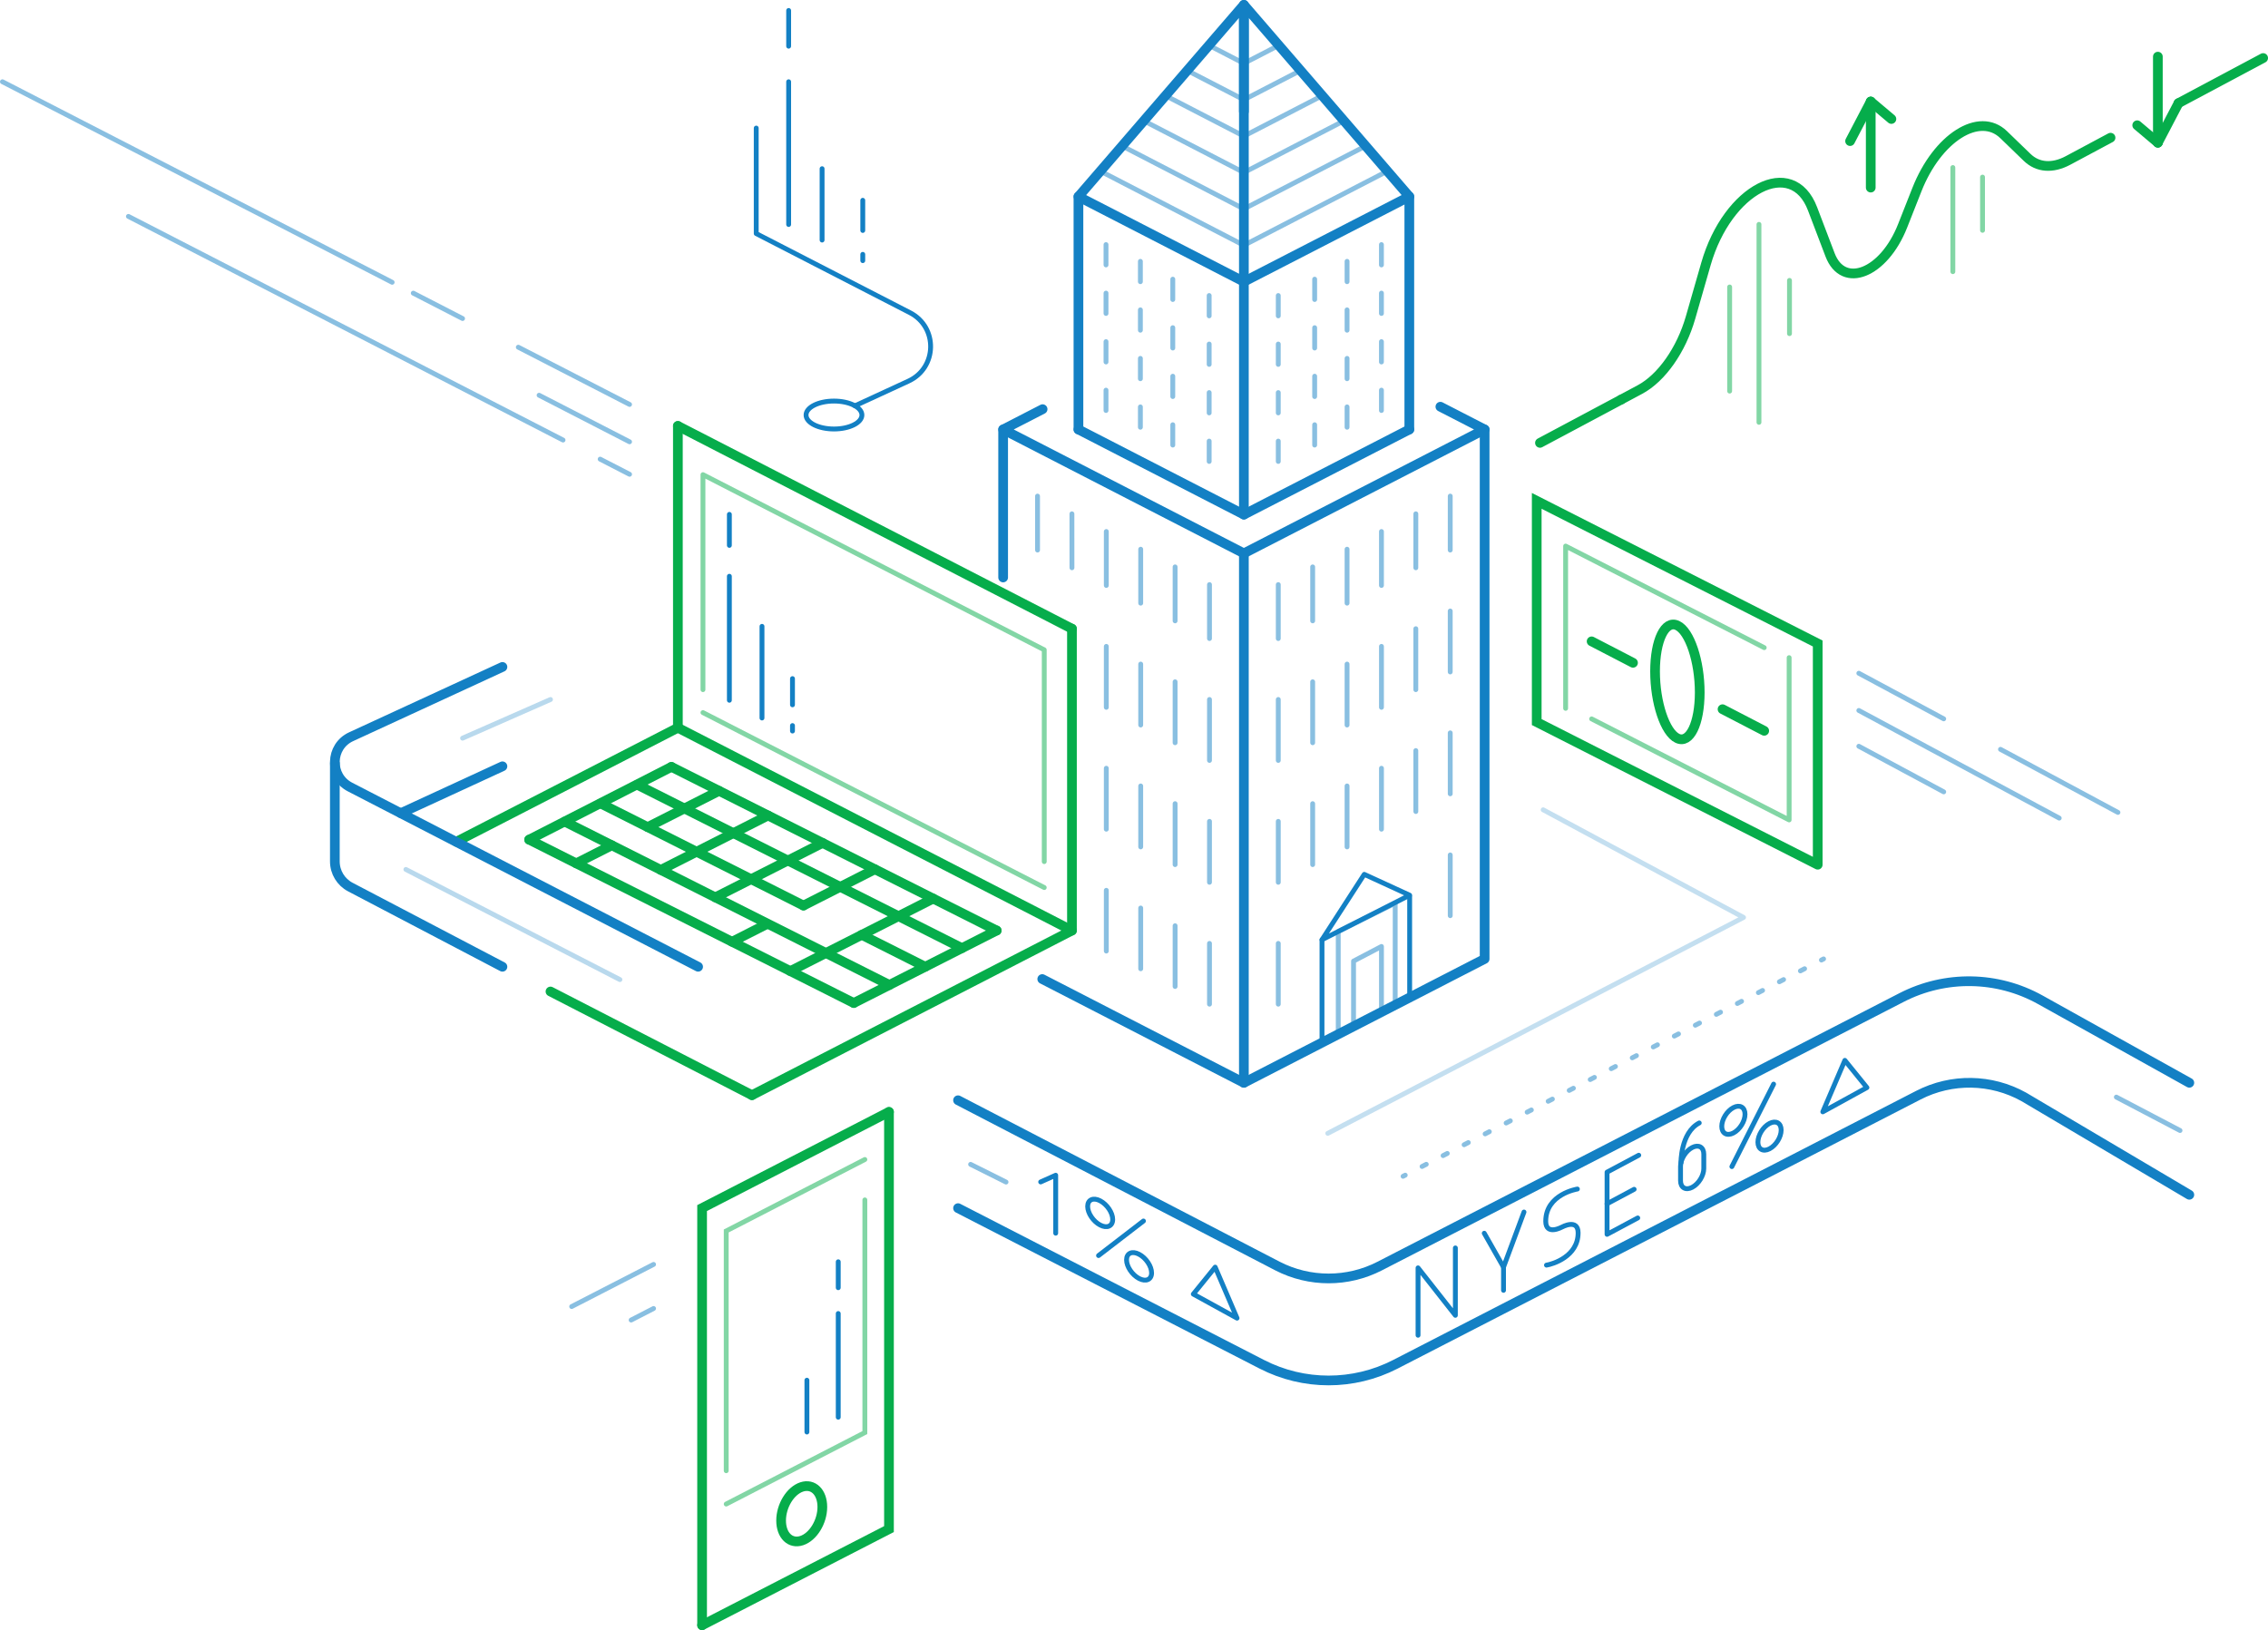 <?xml version="1.0" encoding="utf-8"?>
<!-- Generator: Adobe Illustrator 16.0.0, SVG Export Plug-In . SVG Version: 6.00 Build 0)  -->
<!DOCTYPE svg PUBLIC "-//W3C//DTD SVG 1.1//EN" "http://www.w3.org/Graphics/SVG/1.1/DTD/svg11.dtd">
<svg version="1.1" id="Слой_1" xmlns="http://www.w3.org/2000/svg" xmlns:xlink="http://www.w3.org/1999/xlink" x="0px" y="0px"
	 width="467.371px" height="335.965px" viewBox="0 0 467.371 335.965" enable-background="new 0 0 467.371 335.965"
	 xml:space="preserve">
<g>
	<defs>
		<rect id="SVGID_1_" width="467.371" height="335.965"/>
	</defs>
	<clipPath id="SVGID_2_">
		<use xlink:href="#SVGID_1_"  overflow="visible"/>
	</clipPath>
	
		<polyline clip-path="url(#SVGID_2_)" fill="none" stroke="#1380C4" stroke-width="2" stroke-linecap="round" stroke-linejoin="round" stroke-miterlimit="10" points="
		296.822,83.823 305.94,88.515 256.33,114.047 206.719,88.515 214.851,84.33 	"/>
	
		<line clip-path="url(#SVGID_2_)" fill="none" stroke="#1380C4" stroke-width="2" stroke-linecap="round" stroke-linejoin="round" stroke-miterlimit="10" x1="206.719" y1="119.019" x2="206.719" y2="88.515"/>
	<g clip-path="url(#SVGID_2_)">
		<defs>
			<rect id="SVGID_3_" width="467.371" height="335.965"/>
		</defs>
		<clipPath id="SVGID_4_">
			<use xlink:href="#SVGID_3_"  overflow="visible"/>
		</clipPath>
		<g opacity="0.5" clip-path="url(#SVGID_4_)">
			<g>
				<defs>
					<rect id="SVGID_5_" x="268.806" y="166.399" width="90.99" height="77.575"/>
				</defs>
				<clipPath id="SVGID_6_">
					<use xlink:href="#SVGID_5_"  overflow="visible"/>
				</clipPath>
				<g opacity="0.5" clip-path="url(#SVGID_6_)">
					<g>
						<defs>
							<rect id="SVGID_7_" x="273.115" y="166.399" width="86.681" height="67.686"/>
						</defs>
						<clipPath id="SVGID_8_">
							<use xlink:href="#SVGID_7_"  overflow="visible"/>
						</clipPath>
						
							<polyline clip-path="url(#SVGID_8_)" fill="none" stroke="#1380C4" stroke-linecap="round" stroke-linejoin="round" stroke-miterlimit="10" points="
							318,166.899 359.296,189.082 273.615,233.585 						"/>
					</g>
				</g>
			</g>
		</g>
		<g opacity="0.5" clip-path="url(#SVGID_4_)">
			<g>
				<defs>
					<rect id="SVGID_9_" x="300.533" y="124.012" width="136.417" height="45.103"/>
				</defs>
				<clipPath id="SVGID_10_">
					<use xlink:href="#SVGID_9_"  overflow="visible"/>
				</clipPath>
				
					<line clip-path="url(#SVGID_10_)" fill="none" stroke="#1380C4" stroke-linecap="round" stroke-linejoin="round" stroke-miterlimit="10" x1="412.246" y1="154.439" x2="436.449" y2="167.441"/>
				
					<line clip-path="url(#SVGID_10_)" fill="none" stroke="#1380C4" stroke-linecap="round" stroke-linejoin="round" stroke-miterlimit="10" x1="383.052" y1="138.757" x2="400.544" y2="148.153"/>
				
					<line clip-path="url(#SVGID_10_)" fill="none" stroke="#1380C4" stroke-linecap="round" stroke-linejoin="round" stroke-miterlimit="10" x1="383.052" y1="146.431" x2="424.348" y2="168.614"/>
				
					<line clip-path="url(#SVGID_10_)" fill="none" stroke="#1380C4" stroke-linecap="round" stroke-linejoin="round" stroke-miterlimit="10" x1="383.052" y1="153.805" x2="400.544" y2="163.201"/>
			</g>
		</g>
	</g>
	
		<polyline clip-path="url(#SVGID_2_)" fill="none" stroke="#1380C4" stroke-width="2" stroke-linecap="round" stroke-linejoin="round" stroke-miterlimit="10" points="
		290.421,88.515 256.329,106.06 222.237,88.515 	"/>
	
		<polyline clip-path="url(#SVGID_2_)" fill="none" stroke="#1380C4" stroke-width="2" stroke-linecap="round" stroke-linejoin="round" stroke-miterlimit="10" points="
		290.421,40.514 256.329,58.059 222.237,40.514 	"/>
	<g clip-path="url(#SVGID_2_)">
		<defs>
			<rect id="SVGID_11_" width="467.371" height="335.965"/>
		</defs>
		<clipPath id="SVGID_12_">
			<use xlink:href="#SVGID_11_"  overflow="visible"/>
		</clipPath>
		<g opacity="0.5" clip-path="url(#SVGID_12_)">
			<g>
				<defs>
					<rect id="SVGID_13_" x="206.718" y="88.515" width="49.611" height="134.651"/>
				</defs>
				<clipPath id="SVGID_14_">
					<use xlink:href="#SVGID_13_"  overflow="visible"/>
				</clipPath>
				
					<line clip-path="url(#SVGID_14_)" fill="none" stroke="#1380C4" stroke-linecap="round" stroke-linejoin="round" stroke-miterlimit="10" x1="249.242" y1="131.605" x2="249.242" y2="120.487"/>
				
					<line clip-path="url(#SVGID_14_)" fill="none" stroke="#1380C4" stroke-linecap="round" stroke-linejoin="round" stroke-miterlimit="10" x1="249.241" y1="156.723" x2="249.241" y2="144.165"/>
				
					<line clip-path="url(#SVGID_14_)" fill="none" stroke="#1380C4" stroke-linecap="round" stroke-linejoin="round" stroke-miterlimit="10" x1="249.241" y1="181.841" x2="249.241" y2="169.283"/>
				
					<line clip-path="url(#SVGID_14_)" fill="none" stroke="#1380C4" stroke-linecap="round" stroke-linejoin="round" stroke-miterlimit="10" x1="249.242" y1="206.96" x2="249.242" y2="194.439"/>
				
					<line clip-path="url(#SVGID_14_)" fill="none" stroke="#1380C4" stroke-linecap="round" stroke-linejoin="round" stroke-miterlimit="10" x1="242.155" y1="127.96" x2="242.155" y2="116.84"/>
				
					<line clip-path="url(#SVGID_14_)" fill="none" stroke="#1380C4" stroke-linecap="round" stroke-linejoin="round" stroke-miterlimit="10" x1="242.155" y1="153.079" x2="242.155" y2="140.52"/>
				
					<line clip-path="url(#SVGID_14_)" fill="none" stroke="#1380C4" stroke-linecap="round" stroke-linejoin="round" stroke-miterlimit="10" x1="242.155" y1="178.197" x2="242.155" y2="165.638"/>
				
					<line clip-path="url(#SVGID_14_)" fill="none" stroke="#1380C4" stroke-linecap="round" stroke-linejoin="round" stroke-miterlimit="10" x1="242.155" y1="203.313" x2="242.155" y2="190.796"/>
				
					<line clip-path="url(#SVGID_14_)" fill="none" stroke="#1380C4" stroke-linecap="round" stroke-linejoin="round" stroke-miterlimit="10" x1="235.067" y1="124.311" x2="235.067" y2="113.193"/>
				
					<line clip-path="url(#SVGID_14_)" fill="none" stroke="#1380C4" stroke-linecap="round" stroke-linejoin="round" stroke-miterlimit="10" x1="235.067" y1="149.429" x2="235.067" y2="136.87"/>
				
					<line clip-path="url(#SVGID_14_)" fill="none" stroke="#1380C4" stroke-linecap="round" stroke-linejoin="round" stroke-miterlimit="10" x1="235.067" y1="174.547" x2="235.067" y2="161.988"/>
				
					<line clip-path="url(#SVGID_14_)" fill="none" stroke="#1380C4" stroke-linecap="round" stroke-linejoin="round" stroke-miterlimit="10" x1="235.067" y1="199.665" x2="235.067" y2="187.146"/>
				
					<line clip-path="url(#SVGID_14_)" fill="none" stroke="#1380C4" stroke-linecap="round" stroke-linejoin="round" stroke-miterlimit="10" x1="227.979" y1="120.662" x2="227.98" y2="109.545"/>
				
					<line clip-path="url(#SVGID_14_)" fill="none" stroke="#1380C4" stroke-linecap="round" stroke-linejoin="round" stroke-miterlimit="10" x1="227.978" y1="145.781" x2="227.979" y2="133.222"/>
				
					<line clip-path="url(#SVGID_14_)" fill="none" stroke="#1380C4" stroke-linecap="round" stroke-linejoin="round" stroke-miterlimit="10" x1="227.978" y1="170.898" x2="227.978" y2="158.339"/>
				
					<line clip-path="url(#SVGID_14_)" fill="none" stroke="#1380C4" stroke-linecap="round" stroke-linejoin="round" stroke-miterlimit="10" x1="227.98" y1="196.018" x2="227.979" y2="183.497"/>
				
					<line clip-path="url(#SVGID_14_)" fill="none" stroke="#1380C4" stroke-linecap="round" stroke-linejoin="round" stroke-miterlimit="10" x1="220.899" y1="117.019" x2="220.893" y2="105.898"/>
				
					<line clip-path="url(#SVGID_14_)" fill="none" stroke="#1380C4" stroke-linecap="round" stroke-linejoin="round" stroke-miterlimit="10" x1="213.809" y1="113.37" x2="213.806" y2="102.25"/>
			</g>
		</g>
		<g opacity="0.5" clip-path="url(#SVGID_12_)">
			<g>
				<defs>
					<rect id="SVGID_15_" x="256.329" y="88.015" width="50.111" height="135.151"/>
				</defs>
				<clipPath id="SVGID_16_">
					<use xlink:href="#SVGID_15_"  overflow="visible"/>
				</clipPath>
				
					<line clip-path="url(#SVGID_16_)" fill="none" stroke="#1380C4" stroke-linecap="round" stroke-linejoin="round" stroke-miterlimit="10" x1="263.417" y1="131.605" x2="263.417" y2="120.487"/>
				
					<line clip-path="url(#SVGID_16_)" fill="none" stroke="#1380C4" stroke-linecap="round" stroke-linejoin="round" stroke-miterlimit="10" x1="263.417" y1="156.723" x2="263.417" y2="144.165"/>
				
					<line clip-path="url(#SVGID_16_)" fill="none" stroke="#1380C4" stroke-linecap="round" stroke-linejoin="round" stroke-miterlimit="10" x1="263.418" y1="181.841" x2="263.418" y2="169.283"/>
				
					<line clip-path="url(#SVGID_16_)" fill="none" stroke="#1380C4" stroke-linecap="round" stroke-linejoin="round" stroke-miterlimit="10" x1="263.417" y1="206.96" x2="263.417" y2="194.439"/>
				
					<line clip-path="url(#SVGID_16_)" fill="none" stroke="#1380C4" stroke-linecap="round" stroke-linejoin="round" stroke-miterlimit="10" x1="270.504" y1="127.96" x2="270.504" y2="116.84"/>
				
					<line clip-path="url(#SVGID_16_)" fill="none" stroke="#1380C4" stroke-linecap="round" stroke-linejoin="round" stroke-miterlimit="10" x1="270.504" y1="153.079" x2="270.504" y2="140.52"/>
				
					<line clip-path="url(#SVGID_16_)" fill="none" stroke="#1380C4" stroke-linecap="round" stroke-linejoin="round" stroke-miterlimit="10" x1="270.504" y1="178.197" x2="270.504" y2="165.638"/>
				
					<line clip-path="url(#SVGID_16_)" fill="none" stroke="#1380C4" stroke-linecap="round" stroke-linejoin="round" stroke-miterlimit="10" x1="277.591" y1="124.311" x2="277.591" y2="113.193"/>
				
					<line clip-path="url(#SVGID_16_)" fill="none" stroke="#1380C4" stroke-linecap="round" stroke-linejoin="round" stroke-miterlimit="10" x1="277.591" y1="149.429" x2="277.591" y2="136.87"/>
				
					<line clip-path="url(#SVGID_16_)" fill="none" stroke="#1380C4" stroke-linecap="round" stroke-linejoin="round" stroke-miterlimit="10" x1="277.591" y1="174.547" x2="277.591" y2="161.988"/>
				
					<line clip-path="url(#SVGID_16_)" fill="none" stroke="#1380C4" stroke-linecap="round" stroke-linejoin="round" stroke-miterlimit="10" x1="284.68" y1="120.662" x2="284.679" y2="109.545"/>
				
					<line clip-path="url(#SVGID_16_)" fill="none" stroke="#1380C4" stroke-linecap="round" stroke-linejoin="round" stroke-miterlimit="10" x1="284.681" y1="145.781" x2="284.68" y2="133.222"/>
				
					<line clip-path="url(#SVGID_16_)" fill="none" stroke="#1380C4" stroke-linecap="round" stroke-linejoin="round" stroke-miterlimit="10" x1="284.681" y1="170.898" x2="284.681" y2="158.339"/>
				
					<polyline clip-path="url(#SVGID_16_)" fill="none" stroke="#1380C4" stroke-linecap="round" stroke-linejoin="round" stroke-miterlimit="10" points="
					287.509,207.229 287.511,186.148 275.775,191.979 275.775,213.058 				"/>
				
					<line clip-path="url(#SVGID_16_)" fill="none" stroke="#1380C4" stroke-linecap="round" stroke-linejoin="round" stroke-miterlimit="10" x1="291.76" y1="117.019" x2="291.766" y2="105.898"/>
				
					<line clip-path="url(#SVGID_16_)" fill="none" stroke="#1380C4" stroke-linecap="round" stroke-linejoin="round" stroke-miterlimit="10" x1="291.76" y1="142.138" x2="291.76" y2="129.579"/>
				
					<line clip-path="url(#SVGID_16_)" fill="none" stroke="#1380C4" stroke-linecap="round" stroke-linejoin="round" stroke-miterlimit="10" x1="291.766" y1="167.255" x2="291.76" y2="154.696"/>
				
					<polyline clip-path="url(#SVGID_16_)" fill="none" stroke="#1380C4" stroke-linecap="round" stroke-linejoin="round" stroke-miterlimit="10" points="
					284.681,208.797 284.681,195.067 278.926,198.084 278.926,211.305 				"/>
				
					<line clip-path="url(#SVGID_16_)" fill="none" stroke="#1380C4" stroke-linecap="round" stroke-linejoin="round" stroke-miterlimit="10" x1="298.85" y1="113.37" x2="298.853" y2="102.25"/>
				
					<line clip-path="url(#SVGID_16_)" fill="none" stroke="#1380C4" stroke-linecap="round" stroke-linejoin="round" stroke-miterlimit="10" x1="298.85" y1="138.489" x2="298.85" y2="125.93"/>
				
					<line clip-path="url(#SVGID_16_)" fill="none" stroke="#1380C4" stroke-linecap="round" stroke-linejoin="round" stroke-miterlimit="10" x1="298.853" y1="163.606" x2="298.85" y2="151.047"/>
				
					<line clip-path="url(#SVGID_16_)" fill="none" stroke="#1380C4" stroke-linecap="round" stroke-linejoin="round" stroke-miterlimit="10" x1="298.853" y1="188.723" x2="298.853" y2="176.205"/>
				
					<line clip-path="url(#SVGID_16_)" fill="none" stroke="#1380C4" stroke-linecap="round" stroke-linejoin="round" stroke-miterlimit="10" x1="305.94" y1="197.635" x2="305.94" y2="88.515"/>
			</g>
		</g>
		
			<polyline clip-path="url(#SVGID_12_)" fill="none" stroke="#1380C4" stroke-width="2" stroke-linecap="round" stroke-linejoin="round" stroke-miterlimit="10" points="
			256.329,22.969 256.329,1 222.237,40.514 222.237,88.516 		"/>
		
			<polyline clip-path="url(#SVGID_12_)" fill="none" stroke="#1380C4" stroke-width="2" stroke-linecap="round" stroke-linejoin="round" stroke-miterlimit="10" points="
			256.329,106.06 256.329,58.058 256.329,1 290.421,40.513 290.421,88.515 		"/>
		
			<path clip-path="url(#SVGID_12_)" fill="none" stroke="#06AD4B" stroke-width="2" stroke-linecap="round" stroke-miterlimit="10" d="
			M350.266,142.708c0,6.423-2.062,10.659-4.603,9.462c-2.542-1.198-4.603-7.376-4.603-13.799c0-6.424,2.061-10.66,4.603-9.462
			C348.204,130.107,350.266,136.285,350.266,142.708z"/>
		<g opacity="0.5" clip-path="url(#SVGID_12_)">
			<g>
				<defs>
					<rect id="SVGID_17_" x="327.489" y="135.043" width="41.701" height="34.443"/>
				</defs>
				<clipPath id="SVGID_18_">
					<use xlink:href="#SVGID_17_"  overflow="visible"/>
				</clipPath>
				
					<polyline clip-path="url(#SVGID_18_)" fill="none" stroke="#06AD4B" stroke-linecap="round" stroke-linejoin="round" stroke-miterlimit="10" points="
					327.989,148.165 368.69,168.986 368.69,135.543 				"/>
			</g>
		</g>
		<g opacity="0.5" clip-path="url(#SVGID_12_)">
			<g>
				<defs>
					<rect id="SVGID_19_" x="322.132" y="112.048" width="41.923" height="34.443"/>
				</defs>
				<clipPath id="SVGID_20_">
					<use xlink:href="#SVGID_19_"  overflow="visible"/>
				</clipPath>
				
					<polyline clip-path="url(#SVGID_20_)" fill="none" stroke="#06AD4B" stroke-linecap="round" stroke-linejoin="round" stroke-miterlimit="10" points="
					363.555,133.479 322.633,112.548 322.633,145.991 				"/>
			</g>
		</g>
		
			<line clip-path="url(#SVGID_12_)" fill="none" stroke="#06AD4B" stroke-width="2" stroke-linecap="round" stroke-miterlimit="10" x1="354.968" y1="146.169" x2="363.555" y2="150.621"/>
		
			<line clip-path="url(#SVGID_12_)" fill="none" stroke="#06AD4B" stroke-width="2" stroke-linecap="round" stroke-miterlimit="10" x1="327.989" y1="132.184" x2="336.518" y2="136.605"/>
		
			<polyline clip-path="url(#SVGID_12_)" fill="none" stroke="#06AD4B" stroke-width="2" stroke-linecap="round" stroke-miterlimit="10" points="
			374.58,178.219 316.675,148.821 316.675,103.228 374.58,132.626 374.58,178.219 		"/>
		<g opacity="0.5" clip-path="url(#SVGID_12_)">
			<g>
				<defs>
					<rect id="SVGID_21_" x="84.662" y="59.919" width="11.16" height="6.229"/>
				</defs>
				<clipPath id="SVGID_22_">
					<use xlink:href="#SVGID_21_"  overflow="visible"/>
				</clipPath>
				
					<line clip-path="url(#SVGID_22_)" fill="none" stroke="#1380C4" stroke-linecap="round" stroke-linejoin="round" stroke-miterlimit="10" x1="95.322" y1="65.648" x2="85.162" y2="60.419"/>
			</g>
		</g>
		<g opacity="0.5" clip-path="url(#SVGID_12_)">
			<g>
				<defs>
					<rect id="SVGID_23_" x="106.31" y="71.06" width="23.924" height="12.798"/>
				</defs>
				<clipPath id="SVGID_24_">
					<use xlink:href="#SVGID_23_"  overflow="visible"/>
				</clipPath>
				
					<line clip-path="url(#SVGID_24_)" fill="none" stroke="#1380C4" stroke-linecap="round" stroke-linejoin="round" stroke-miterlimit="10" x1="129.734" y1="83.357" x2="106.809" y2="71.56"/>
			</g>
		</g>
		<g opacity="0.5" clip-path="url(#SVGID_12_)">
			<g>
				<defs>
					<rect id="SVGID_25_" x="110.591" y="80.959" width="19.643" height="10.594"/>
				</defs>
				<clipPath id="SVGID_26_">
					<use xlink:href="#SVGID_25_"  overflow="visible"/>
				</clipPath>
				
					<line clip-path="url(#SVGID_26_)" fill="none" stroke="#1380C4" stroke-linecap="round" stroke-linejoin="round" stroke-miterlimit="10" x1="129.734" y1="91.053" x2="111.091" y2="81.459"/>
			</g>
		</g>
		<g opacity="0.5" clip-path="url(#SVGID_12_)">
			<g>
				<defs>
					<rect id="SVGID_27_" x="25.963" y="44.102" width="90.563" height="47.093"/>
				</defs>
				<clipPath id="SVGID_28_">
					<use xlink:href="#SVGID_27_"  overflow="visible"/>
				</clipPath>
				
					<line clip-path="url(#SVGID_28_)" fill="none" stroke="#1380C4" stroke-linecap="round" stroke-linejoin="round" stroke-miterlimit="10" x1="116.026" y1="90.694" x2="26.463" y2="44.603"/>
			</g>
		</g>
		<g opacity="0.5" clip-path="url(#SVGID_12_)">
			<g>
				<defs>
					<rect id="SVGID_29_" x="123.177" y="94.132" width="7.057" height="4.117"/>
				</defs>
				<clipPath id="SVGID_30_">
					<use xlink:href="#SVGID_29_"  overflow="visible"/>
				</clipPath>
				
					<line clip-path="url(#SVGID_30_)" fill="none" stroke="#1380C4" stroke-linecap="round" stroke-linejoin="round" stroke-miterlimit="10" x1="129.734" y1="97.749" x2="123.677" y2="94.632"/>
			</g>
		</g>
		<g opacity="0.5" clip-path="url(#SVGID_12_)">
			<g>
				<defs>
					<rect id="SVGID_31_" y="16.349" width="81.311" height="42.331"/>
				</defs>
				<clipPath id="SVGID_32_">
					<use xlink:href="#SVGID_31_"  overflow="visible"/>
				</clipPath>
				
					<line clip-path="url(#SVGID_32_)" fill="none" stroke="#1380C4" stroke-linecap="round" stroke-linejoin="round" stroke-miterlimit="10" x1="80.811" y1="58.18" x2="0.5" y2="16.849"/>
			</g>
		</g>
		
			<path clip-path="url(#SVGID_12_)" fill="none" stroke="#1380C4" stroke-width="2" stroke-linecap="round" stroke-linejoin="round" stroke-miterlimit="10" d="
			M451.159,223.164l-30.706-17.105c-8.849-4.93-19.577-5.107-28.585-0.472l-107.555,55.352c-6.604,3.399-14.444,3.399-21.049,0
			l-65.838-34.176"/>
		
			<path clip-path="url(#SVGID_12_)" fill="none" stroke="#1380C4" stroke-width="2" stroke-linecap="round" stroke-linejoin="round" stroke-miterlimit="10" d="
			M451.159,246.247l-34.108-20.175c-6.725-3.746-14.875-3.88-21.718-0.358l-107.782,55.469c-8.636,4.443-18.887,4.443-27.523,0
			l-62.601-32.182"/>
		<g opacity="0.5" clip-path="url(#SVGID_12_)">
			<g>
				<defs>
					<rect id="SVGID_33_" x="144.362" y="97.327" width="71.328" height="80.751"/>
				</defs>
				<clipPath id="SVGID_34_">
					<use xlink:href="#SVGID_33_"  overflow="visible"/>
				</clipPath>
				
					<polyline clip-path="url(#SVGID_34_)" fill="none" stroke="#06AD4B" stroke-linecap="round" stroke-linejoin="round" stroke-miterlimit="10" points="
					215.189,177.578 215.189,133.934 144.862,97.827 144.862,142.138 				"/>
			</g>
		</g>
		<g opacity="0.5" clip-path="url(#SVGID_12_)">
			<g>
				<defs>
					<rect id="SVGID_35_" x="144.362" y="146.368" width="71.328" height="37.057"/>
				</defs>
				<clipPath id="SVGID_36_">
					<use xlink:href="#SVGID_35_"  overflow="visible"/>
				</clipPath>
				
					<line clip-path="url(#SVGID_36_)" fill="none" stroke="#06AD4B" stroke-linecap="round" stroke-miterlimit="10" x1="215.189" y1="182.925" x2="144.862" y2="146.868"/>
			</g>
		</g>
		
			<path clip-path="url(#SVGID_12_)" fill="none" stroke="#06AD4B" stroke-width="2" stroke-linecap="round" stroke-miterlimit="10" d="
			M434.924,28.38l-8.761,4.689c-3.192,1.708-6.242,1.48-8.425-0.63l-4.847-4.686c-5.007-4.839-13.652,0.639-17.867,11.322
			l-2.957,7.494c-3.86,9.783-12.219,13.107-14.946,5.945l-3.604-9.465c-4.199-11.027-17.513-4.155-21.965,11.337l-3.181,11.07
			c-1.919,6.679-5.972,12.445-10.42,14.825l-3.863,2.068"/>
		
			<line clip-path="url(#SVGID_12_)" fill="none" stroke="#06AD4B" stroke-width="2" stroke-linecap="round" stroke-miterlimit="10" x1="448.929" y1="21.261" x2="466.371" y2="11.959"/>
		
			<line clip-path="url(#SVGID_12_)" fill="none" stroke="#06AD4B" stroke-width="2" stroke-linecap="round" stroke-miterlimit="10" x1="317.343" y1="91.279" x2="334.089" y2="82.349"/>
		<g opacity="0.5" clip-path="url(#SVGID_12_)">
			<g>
				<defs>
					<rect id="SVGID_37_" x="361.973" y="45.745" width="1" height="41.796"/>
				</defs>
				<clipPath id="SVGID_38_">
					<use xlink:href="#SVGID_37_"  overflow="visible"/>
				</clipPath>
				
					<line clip-path="url(#SVGID_38_)" fill="none" stroke="#06AD4B" stroke-linecap="round" stroke-miterlimit="10" x1="362.474" y1="46.245" x2="362.474" y2="87.041"/>
			</g>
		</g>
		<g opacity="0.5" clip-path="url(#SVGID_12_)">
			<g>
				<defs>
					<rect id="SVGID_39_" x="368.264" y="57.292" width="1" height="11.968"/>
				</defs>
				<clipPath id="SVGID_40_">
					<use xlink:href="#SVGID_39_"  overflow="visible"/>
				</clipPath>
				
					<line clip-path="url(#SVGID_40_)" fill="none" stroke="#06AD4B" stroke-linecap="round" stroke-miterlimit="10" x1="368.764" y1="57.792" x2="368.764" y2="68.761"/>
			</g>
		</g>
		<g opacity="0.5" clip-path="url(#SVGID_12_)">
			<g>
				<defs>
					<rect id="SVGID_41_" x="408.044" y="36.001" width="1" height="11.969"/>
				</defs>
				<clipPath id="SVGID_42_">
					<use xlink:href="#SVGID_41_"  overflow="visible"/>
				</clipPath>
				
					<line clip-path="url(#SVGID_42_)" fill="none" stroke="#06AD4B" stroke-linecap="round" stroke-miterlimit="10" x1="408.544" y1="36.501" x2="408.544" y2="47.47"/>
			</g>
		</g>
		<g opacity="0.5" clip-path="url(#SVGID_12_)">
			<g>
				<defs>
					<rect id="SVGID_43_" x="355.929" y="58.648" width="1" height="22.46"/>
				</defs>
				<clipPath id="SVGID_44_">
					<use xlink:href="#SVGID_43_"  overflow="visible"/>
				</clipPath>
				
					<line clip-path="url(#SVGID_44_)" fill="none" stroke="#06AD4B" stroke-linecap="round" stroke-miterlimit="10" x1="356.43" y1="59.147" x2="356.43" y2="80.607"/>
			</g>
		</g>
		<g opacity="0.5" clip-path="url(#SVGID_12_)">
			<g>
				<defs>
					<rect id="SVGID_45_" x="401.926" y="34.029" width="1" height="22.46"/>
				</defs>
				<clipPath id="SVGID_46_">
					<use xlink:href="#SVGID_45_"  overflow="visible"/>
				</clipPath>
				
					<line clip-path="url(#SVGID_46_)" fill="none" stroke="#06AD4B" stroke-linecap="round" stroke-miterlimit="10" x1="402.427" y1="34.529" x2="402.427" y2="55.989"/>
			</g>
		</g>
		
			<line clip-path="url(#SVGID_12_)" fill="none" stroke="#06AD4B" stroke-width="2" stroke-linecap="round" stroke-miterlimit="10" x1="385.507" y1="20.937" x2="381.252" y2="29.078"/>
		
			<line clip-path="url(#SVGID_12_)" fill="none" stroke="#06AD4B" stroke-width="2" stroke-linecap="round" stroke-miterlimit="10" x1="385.507" y1="20.937" x2="389.762" y2="24.523"/>
		
			<line clip-path="url(#SVGID_12_)" fill="none" stroke="#06AD4B" stroke-width="2" stroke-linecap="round" stroke-miterlimit="10" x1="385.507" y1="20.937" x2="385.507" y2="38.664"/>
		
			<line clip-path="url(#SVGID_12_)" fill="none" stroke="#06AD4B" stroke-width="2" stroke-linecap="round" stroke-miterlimit="10" x1="444.674" y1="29.401" x2="448.929" y2="21.26"/>
		
			<line clip-path="url(#SVGID_12_)" fill="none" stroke="#06AD4B" stroke-width="2" stroke-linecap="round" stroke-miterlimit="10" x1="444.674" y1="29.401" x2="440.419" y2="25.815"/>
		
			<line clip-path="url(#SVGID_12_)" fill="none" stroke="#06AD4B" stroke-width="2" stroke-linecap="round" stroke-miterlimit="10" x1="444.674" y1="29.401" x2="444.674" y2="11.674"/>
		<g opacity="0.5" clip-path="url(#SVGID_12_)">
			<g>
				<defs>
					<rect id="SVGID_47_" x="199.515" y="239.476" width="8.299" height="4.65"/>
				</defs>
				<clipPath id="SVGID_48_">
					<use xlink:href="#SVGID_47_"  overflow="visible"/>
				</clipPath>
				
					<line clip-path="url(#SVGID_48_)" fill="none" stroke="#1380C4" stroke-linecap="round" stroke-linejoin="round" stroke-miterlimit="10" x1="207.314" y1="243.626" x2="200.015" y2="239.976"/>
			</g>
		</g>
		
			<line clip-path="url(#SVGID_12_)" fill="none" stroke="#1380C4" stroke-linecap="round" stroke-linejoin="round" stroke-miterlimit="10" x1="162.519" y1="46.269" x2="162.519" y2="16.849"/>
		
			<line clip-path="url(#SVGID_12_)" fill="none" stroke="#1380C4" stroke-linecap="round" stroke-linejoin="round" stroke-miterlimit="10" x1="169.409" y1="49.478" x2="169.409" y2="34.768"/>
		
			<line clip-path="url(#SVGID_12_)" fill="none" stroke="#1380C4" stroke-linecap="round" stroke-linejoin="round" stroke-miterlimit="10" x1="177.793" y1="47.5" x2="177.793" y2="41.281"/>
		
			<line clip-path="url(#SVGID_12_)" fill="none" stroke="#1380C4" stroke-linecap="round" stroke-linejoin="round" stroke-miterlimit="10" x1="177.793" y1="53.719" x2="177.793" y2="52.424"/>
		
			<line clip-path="url(#SVGID_12_)" fill="none" stroke="#1380C4" stroke-linecap="round" stroke-linejoin="round" stroke-miterlimit="10" x1="162.519" y1="9.517" x2="162.519" y2="2.161"/>
		<g opacity="0.3" clip-path="url(#SVGID_12_)">
			<g>
				<defs>
					<rect id="SVGID_49_" x="83.141" y="178.697" width="45.104" height="23.697"/>
				</defs>
				<clipPath id="SVGID_50_">
					<use xlink:href="#SVGID_49_"  overflow="visible"/>
				</clipPath>
				
					<line clip-path="url(#SVGID_50_)" fill="none" stroke="#1380C4" stroke-linecap="round" stroke-linejoin="round" stroke-miterlimit="10" x1="127.746" y1="201.895" x2="83.642" y2="179.196"/>
			</g>
		</g>
		
			<line clip-path="url(#SVGID_12_)" fill="none" stroke="#1380C4" stroke-width="2" stroke-linecap="round" stroke-linejoin="round" stroke-miterlimit="10" x1="82.598" y1="167.596" x2="103.538" y2="157.937"/>
		
			<path clip-path="url(#SVGID_12_)" fill="none" stroke="#1380C4" stroke-width="2" stroke-linecap="round" stroke-linejoin="round" stroke-miterlimit="10" d="
			M69.003,157.327v20.215c0,2.219,1.231,4.255,3.197,5.285l31.338,16.426"/>
		<g opacity="0.3" clip-path="url(#SVGID_12_)">
			<g>
				<defs>
					<rect id="SVGID_51_" x="94.822" y="143.669" width="19.119" height="8.97"/>
				</defs>
				<clipPath id="SVGID_52_">
					<use xlink:href="#SVGID_51_"  overflow="visible"/>
				</clipPath>
				
					<line clip-path="url(#SVGID_52_)" fill="none" stroke="#1380C4" stroke-linecap="round" stroke-linejoin="round" stroke-miterlimit="10" x1="95.322" y1="152.139" x2="113.441" y2="144.168"/>
			</g>
		</g>
		
			<polyline clip-path="url(#SVGID_12_)" fill="none" stroke="#06AD4B" stroke-width="2" stroke-linecap="round" stroke-miterlimit="10" points="
			183.193,229.167 144.682,248.986 144.682,334.965 		"/>
		
			<polyline clip-path="url(#SVGID_12_)" fill="none" stroke="#06AD4B" stroke-width="2" stroke-linecap="round" stroke-miterlimit="10" points="
			144.682,334.965 183.193,315.146 183.193,229.167 		"/>
		<g opacity="0.5" clip-path="url(#SVGID_12_)">
			<g>
				<defs>
					<rect id="SVGID_53_" x="149.154" y="238.476" width="29.567" height="72.01"/>
				</defs>
				<clipPath id="SVGID_54_">
					<use xlink:href="#SVGID_53_"  overflow="visible"/>
				</clipPath>
				<polyline clip-path="url(#SVGID_54_)" fill="none" stroke="#06AD4B" stroke-linecap="round" stroke-miterlimit="10" points="
					178.221,238.976 149.654,253.706 149.654,303.12 				"/>
				<polyline clip-path="url(#SVGID_54_)" fill="none" stroke="#06AD4B" stroke-linecap="round" stroke-miterlimit="10" points="
					149.654,309.985 178.221,295.255 178.221,247.304 				"/>
			</g>
		</g>
		<g opacity="0.5" clip-path="url(#SVGID_12_)">
			<g>
				<defs>
					<rect id="SVGID_55_" x="117.306" y="260.097" width="17.876" height="9.686"/>
				</defs>
				<clipPath id="SVGID_56_">
					<use xlink:href="#SVGID_55_"  overflow="visible"/>
				</clipPath>
				
					<line clip-path="url(#SVGID_56_)" fill="none" stroke="#1380C4" stroke-linecap="round" stroke-linejoin="round" stroke-miterlimit="10" x1="134.682" y1="260.597" x2="117.805" y2="269.282"/>
			</g>
		</g>
		<g opacity="0.5" clip-path="url(#SVGID_12_)">
			<g>
				<defs>
					<rect id="SVGID_57_" x="129.559" y="269.184" width="5.623" height="3.38"/>
				</defs>
				<clipPath id="SVGID_58_">
					<use xlink:href="#SVGID_57_"  overflow="visible"/>
				</clipPath>
				
					<line clip-path="url(#SVGID_58_)" fill="none" stroke="#1380C4" stroke-linecap="round" stroke-linejoin="round" stroke-miterlimit="10" x1="134.682" y1="269.684" x2="130.059" y2="272.063"/>
			</g>
		</g>
		
			<path clip-path="url(#SVGID_12_)" fill="none" stroke="#06AD4B" stroke-width="2" stroke-linecap="round" stroke-miterlimit="10" d="
			M169.46,310.589c0,3.054-1.902,6.156-4.248,6.93c-2.346,0.774-4.248-1.075-4.248-4.128c0-3.054,1.902-6.156,4.248-6.93
			C167.558,305.687,169.46,307.535,169.46,310.589z"/>
		
			<polygon clip-path="url(#SVGID_12_)" fill="none" stroke="#1380C4" stroke-linecap="round" stroke-linejoin="round" stroke-miterlimit="10" points="
			254.919,271.673 245.908,266.718 250.414,261.16 		"/>
		
			<polygon clip-path="url(#SVGID_12_)" fill="none" stroke="#1380C4" stroke-linecap="round" stroke-linejoin="round" stroke-miterlimit="10" points="
			375.628,229.15 384.72,224.151 380.174,218.542 		"/>
		
			<path clip-path="url(#SVGID_12_)" fill="none" stroke="#1380C4" stroke-linecap="round" stroke-linejoin="round" stroke-miterlimit="10" d="
			M176.175,83.637l11.041-5.093c5.935-2.738,6.116-11.108,0.304-14.098l-31.682-16.305V26.396"/>
		
			<ellipse clip-path="url(#SVGID_12_)" fill="none" stroke="#1380C4" stroke-linecap="round" stroke-linejoin="round" stroke-miterlimit="10" cx="171.861" cy="85.538" rx="5.756" ry="2.878"/>
		<g opacity="0.5" clip-path="url(#SVGID_12_)">
			<g>
				<defs>
					<rect id="SVGID_59_" x="435.621" y="225.617" width="14.12" height="7.882"/>
				</defs>
				<clipPath id="SVGID_60_">
					<use xlink:href="#SVGID_59_"  overflow="visible"/>
				</clipPath>
				
					<line clip-path="url(#SVGID_60_)" fill="none" stroke="#1380C4" stroke-linecap="round" stroke-linejoin="round" stroke-miterlimit="10" x1="436.121" y1="226.116" x2="449.241" y2="233"/>
			</g>
		</g>
		
			<path clip-path="url(#SVGID_12_)" fill="none" stroke="#1380C4" stroke-linecap="round" stroke-linejoin="round" stroke-miterlimit="10" d="
			M348.707,244.711L348.707,244.711c-1.323,0.691-2.396,0.081-2.396-1.363v-2.971c0-1.445,1.073-3.176,2.396-3.867
			c1.324-0.691,2.397-0.082,2.397,1.362v2.972C351.104,242.288,350.031,244.021,348.707,244.711z"/>
		
			<path clip-path="url(#SVGID_12_)" fill="none" stroke="#1380C4" stroke-linecap="round" stroke-linejoin="round" stroke-miterlimit="10" d="
			M357.202,233.51L357.202,233.51c-1.323,0.691-2.396,0.081-2.396-1.363c0-1.443,1.073-3.175,2.396-3.867
			c1.324-0.69,2.397-0.08,2.397,1.363C359.6,231.087,358.526,232.818,357.202,233.51z"/>
		
			<path clip-path="url(#SVGID_12_)" fill="none" stroke="#1380C4" stroke-linecap="round" stroke-linejoin="round" stroke-miterlimit="10" d="
			M364.651,236.771L364.651,236.771c-1.324,0.69-2.396,0.081-2.396-1.363s1.072-3.175,2.396-3.867
			c1.324-0.69,2.397-0.081,2.397,1.363C367.049,234.348,365.976,236.08,364.651,236.771z"/>
		
			<path clip-path="url(#SVGID_12_)" fill="none" stroke="#1380C4" stroke-linecap="round" stroke-linejoin="round" stroke-miterlimit="10" d="
			M346.398,239.664c0,0-0.084-6.209,3.77-8.222"/>
		
			<line clip-path="url(#SVGID_12_)" fill="none" stroke="#1380C4" stroke-linecap="round" stroke-linejoin="round" stroke-miterlimit="10" x1="356.89" y1="240.438" x2="365.489" y2="223.44"/>
		
			<polyline clip-path="url(#SVGID_12_)" fill="none" stroke="#1380C4" stroke-linecap="round" stroke-linejoin="round" stroke-miterlimit="10" points="
			292.219,275.196 292.219,261.309 299.91,271.09 299.91,257.203 		"/>
		
			<polyline clip-path="url(#SVGID_12_)" fill="none" stroke="#1380C4" stroke-linecap="round" stroke-linejoin="round" stroke-miterlimit="10" points="
			305.864,254.173 309.833,261.159 309.833,265.94 		"/>
		
			<line clip-path="url(#SVGID_12_)" fill="none" stroke="#1380C4" stroke-linecap="round" stroke-linejoin="round" stroke-miterlimit="10" x1="314.051" y1="249.802" x2="309.833" y2="261.159"/>
		
			<path clip-path="url(#SVGID_12_)" fill="none" stroke="#1380C4" stroke-linecap="round" stroke-linejoin="round" stroke-miterlimit="10" d="
			M318.685,260.746c1.228-0.193,6.541-1.754,6.521-6.665c-0.013-3.007-3.337-1.177-3.337-1.177s-3.322,1.83-3.336-1.176
			c-0.022-5.633,6.521-6.665,6.521-6.665"/>
		
			<polyline clip-path="url(#SVGID_12_)" fill="none" stroke="#1380C4" stroke-linecap="round" stroke-linejoin="round" stroke-miterlimit="10" points="
			337.702,238.094 331.169,241.582 331.169,254.4 337.495,251.023 		"/>
		
			<line clip-path="url(#SVGID_12_)" fill="none" stroke="#1380C4" stroke-linecap="round" stroke-linejoin="round" stroke-miterlimit="10" x1="336.751" y1="245.118" x2="331.169" y2="248.099"/>
		
			<polyline clip-path="url(#SVGID_12_)" fill="none" stroke="#1380C4" stroke-linecap="round" stroke-linejoin="round" stroke-miterlimit="10" points="
			217.551,254.165 217.551,242.216 214.454,243.6 		"/>
		
			<path clip-path="url(#SVGID_12_)" fill="none" stroke="#1380C4" stroke-linecap="round" stroke-linejoin="round" stroke-miterlimit="10" d="
			M226.715,252.484L226.715,252.484c-1.425-0.743-2.58-2.465-2.58-3.845s1.155-1.896,2.58-1.152c1.425,0.744,2.58,2.466,2.58,3.846
			S228.14,253.229,226.715,252.484z"/>
		
			<path clip-path="url(#SVGID_12_)" fill="none" stroke="#1380C4" stroke-linecap="round" stroke-linejoin="round" stroke-miterlimit="10" d="
			M234.73,263.502L234.73,263.502c-1.425-0.744-2.58-2.466-2.58-3.846s1.155-1.896,2.58-1.151s2.58,2.465,2.58,3.845
			S236.155,264.245,234.73,263.502z"/>
		
			<line clip-path="url(#SVGID_12_)" fill="none" stroke="#1380C4" stroke-linecap="round" stroke-linejoin="round" stroke-miterlimit="10" x1="226.378" y1="258.772" x2="235.633" y2="251.652"/>
		
			<line clip-path="url(#SVGID_12_)" fill="none" stroke="#06AD4B" stroke-width="2" stroke-linecap="round" stroke-linejoin="round" stroke-miterlimit="10" x1="205.383" y1="191.783" x2="138.361" y2="158.053"/>
		
			<line clip-path="url(#SVGID_12_)" fill="none" stroke="#06AD4B" stroke-width="2" stroke-linecap="round" stroke-linejoin="round" stroke-miterlimit="10" x1="198.233" y1="195.411" x2="131.338" y2="161.745"/>
		
			<line clip-path="url(#SVGID_12_)" fill="none" stroke="#06AD4B" stroke-width="2" stroke-linecap="round" stroke-linejoin="round" stroke-miterlimit="10" x1="165.572" y1="186.635" x2="123.767" y2="165.587"/>
		
			<line clip-path="url(#SVGID_12_)" fill="none" stroke="#06AD4B" stroke-width="2" stroke-linecap="round" stroke-linejoin="round" stroke-miterlimit="10" x1="190.662" y1="199.253" x2="177.584" y2="192.672"/>
		
			<line clip-path="url(#SVGID_12_)" fill="none" stroke="#06AD4B" stroke-width="2" stroke-linecap="round" stroke-linejoin="round" stroke-miterlimit="10" x1="183.276" y1="203" x2="116.381" y2="169.334"/>
		
			<line clip-path="url(#SVGID_12_)" fill="none" stroke="#06AD4B" stroke-width="2" stroke-linecap="round" stroke-linejoin="round" stroke-miterlimit="10" x1="175.94" y1="206.723" x2="109.045" y2="173.057"/>
		
			<line clip-path="url(#SVGID_12_)" fill="none" stroke="#06AD4B" stroke-width="2" stroke-linecap="round" stroke-linejoin="round" stroke-miterlimit="10" x1="205.383" y1="191.783" x2="175.94" y2="206.723"/>
		
			<line clip-path="url(#SVGID_12_)" fill="none" stroke="#06AD4B" stroke-width="2" stroke-linecap="round" stroke-linejoin="round" stroke-miterlimit="10" x1="192.306" y1="185.201" x2="162.863" y2="200.142"/>
		
			<line clip-path="url(#SVGID_12_)" fill="none" stroke="#06AD4B" stroke-width="2" stroke-linecap="round" stroke-linejoin="round" stroke-miterlimit="10" x1="158.025" y1="190.457" x2="150.853" y2="194.097"/>
		
			<line clip-path="url(#SVGID_12_)" fill="none" stroke="#06AD4B" stroke-width="2" stroke-linecap="round" stroke-linejoin="round" stroke-miterlimit="10" x1="180.295" y1="179.157" x2="165.573" y2="186.635"/>
		
			<line clip-path="url(#SVGID_12_)" fill="none" stroke="#06AD4B" stroke-width="2" stroke-linecap="round" stroke-linejoin="round" stroke-miterlimit="10" x1="169.509" y1="173.729" x2="147.402" y2="184.945"/>
		
			<line clip-path="url(#SVGID_12_)" fill="none" stroke="#06AD4B" stroke-width="2" stroke-linecap="round" stroke-linejoin="round" stroke-miterlimit="10" x1="158.275" y1="168.075" x2="136.168" y2="179.292"/>
		
			<line clip-path="url(#SVGID_12_)" fill="none" stroke="#06AD4B" stroke-width="2" stroke-linecap="round" stroke-linejoin="round" stroke-miterlimit="10" x1="126.08" y1="174.215" x2="118.744" y2="177.938"/>
		
			<line clip-path="url(#SVGID_12_)" fill="none" stroke="#06AD4B" stroke-width="2" stroke-linecap="round" stroke-linejoin="round" stroke-miterlimit="10" x1="148.188" y1="162.998" x2="133.464" y2="170.469"/>
		
			<line clip-path="url(#SVGID_12_)" fill="none" stroke="#06AD4B" stroke-width="2" stroke-linecap="round" stroke-linejoin="round" stroke-miterlimit="10" x1="138.362" y1="158.053" x2="109.045" y2="173.056"/>
		
			<line clip-path="url(#SVGID_12_)" fill="none" stroke="#06AD4B" stroke-width="2" stroke-linecap="round" stroke-linejoin="round" stroke-miterlimit="10" x1="220.899" y1="191.783" x2="220.899" y2="129.579"/>
		
			<line clip-path="url(#SVGID_12_)" fill="none" stroke="#06AD4B" stroke-width="2" stroke-linecap="round" stroke-linejoin="round" stroke-miterlimit="10" x1="139.692" y1="149.991" x2="139.692" y2="87.787"/>
		
			<line clip-path="url(#SVGID_12_)" fill="none" stroke="#06AD4B" stroke-width="2" stroke-linecap="round" stroke-linejoin="round" stroke-miterlimit="10" x1="220.899" y1="129.579" x2="139.693" y2="87.787"/>
		
			<line clip-path="url(#SVGID_12_)" fill="none" stroke="#06AD4B" stroke-width="2" stroke-linecap="round" stroke-linejoin="round" stroke-miterlimit="10" x1="154.961" y1="225.717" x2="113.44" y2="204.349"/>
		
			<polyline clip-path="url(#SVGID_12_)" fill="none" stroke="#06AD4B" stroke-width="2" stroke-linecap="round" stroke-linejoin="round" stroke-miterlimit="10" points="
			154.961,225.717 220.899,191.783 139.692,149.991 		"/>
		
			<line clip-path="url(#SVGID_12_)" fill="none" stroke="#06AD4B" stroke-width="2" stroke-linecap="round" stroke-linejoin="round" stroke-miterlimit="10" x1="139.692" y1="149.991" x2="94.041" y2="173.485"/>
		
			<line clip-path="url(#SVGID_12_)" fill="none" stroke="#1380C4" stroke-width="2" stroke-linecap="round" stroke-linejoin="round" stroke-miterlimit="10" x1="256.329" y1="223.166" x2="256.329" y2="114.046"/>
		
			<path clip-path="url(#SVGID_12_)" fill="none" stroke="#1380C4" stroke-width="2" stroke-linecap="round" stroke-linejoin="round" stroke-miterlimit="10" d="
			M143.862,199.253L72.134,162.21c-4.276-2.2-4.143-8.357,0.223-10.371l31.182-14.384"/>
		
			<polyline clip-path="url(#SVGID_12_)" fill="none" stroke="#1380C4" stroke-width="2" stroke-linecap="round" stroke-linejoin="round" stroke-miterlimit="10" points="
			305.94,88.515 305.94,197.635 256.329,223.166 214.779,201.783 		"/>
		
			<line clip-path="url(#SVGID_12_)" fill="none" stroke="#1380C4" stroke-linecap="round" stroke-linejoin="round" stroke-miterlimit="10" x1="150.303" y1="144.326" x2="150.303" y2="118.771"/>
		
			<line clip-path="url(#SVGID_12_)" fill="none" stroke="#1380C4" stroke-linecap="round" stroke-linejoin="round" stroke-miterlimit="10" x1="157.025" y1="147.981" x2="157.025" y2="129.093"/>
		
			<line clip-path="url(#SVGID_12_)" fill="none" stroke="#1380C4" stroke-linecap="round" stroke-linejoin="round" stroke-miterlimit="10" x1="163.309" y1="145.264" x2="163.309" y2="139.862"/>
		
			<line clip-path="url(#SVGID_12_)" fill="none" stroke="#1380C4" stroke-linecap="round" stroke-linejoin="round" stroke-miterlimit="10" x1="163.309" y1="150.666" x2="163.309" y2="149.541"/>
		
			<line clip-path="url(#SVGID_12_)" fill="none" stroke="#1380C4" stroke-linecap="round" stroke-linejoin="round" stroke-miterlimit="10" x1="150.303" y1="112.402" x2="150.303" y2="106.013"/>
		
			<line clip-path="url(#SVGID_12_)" fill="none" stroke="#1380C4" stroke-linecap="round" stroke-linejoin="round" stroke-miterlimit="10" x1="172.738" y1="292.088" x2="172.738" y2="270.72"/>
		
			<line clip-path="url(#SVGID_12_)" fill="none" stroke="#1380C4" stroke-linecap="round" stroke-linejoin="round" stroke-miterlimit="10" x1="166.281" y1="295.145" x2="166.281" y2="284.461"/>
		
			<line clip-path="url(#SVGID_12_)" fill="none" stroke="#1380C4" stroke-linecap="round" stroke-linejoin="round" stroke-miterlimit="10" x1="172.738" y1="265.395" x2="172.738" y2="260.053"/>
		<g opacity="0.5" clip-path="url(#SVGID_12_)">
			<g>
				<defs>
					<rect id="SVGID_61_" x="262.917" y="79.911" width="22.258" height="15.69"/>
				</defs>
				<clipPath id="SVGID_62_">
					<use xlink:href="#SVGID_61_"  overflow="visible"/>
				</clipPath>
				
					<line clip-path="url(#SVGID_62_)" fill="none" stroke="#1380C4" stroke-linecap="round" stroke-linejoin="round" stroke-miterlimit="10" x1="263.416" y1="95.101" x2="263.416" y2="90.91"/>
				
					<line clip-path="url(#SVGID_62_)" fill="none" stroke="#1380C4" stroke-linecap="round" stroke-linejoin="round" stroke-miterlimit="10" x1="270.915" y1="91.729" x2="270.915" y2="87.539"/>
				
					<line clip-path="url(#SVGID_62_)" fill="none" stroke="#1380C4" stroke-linecap="round" stroke-linejoin="round" stroke-miterlimit="10" x1="277.592" y1="88.055" x2="277.591" y2="83.864"/>
				
					<line clip-path="url(#SVGID_62_)" fill="none" stroke="#1380C4" stroke-linecap="round" stroke-linejoin="round" stroke-miterlimit="10" x1="284.675" y1="84.602" x2="284.675" y2="80.411"/>
			</g>
		</g>
		<g opacity="0.5" clip-path="url(#SVGID_12_)">
			<g>
				<defs>
					<rect id="SVGID_63_" x="262.917" y="69.911" width="22.258" height="15.69"/>
				</defs>
				<clipPath id="SVGID_64_">
					<use xlink:href="#SVGID_63_"  overflow="visible"/>
				</clipPath>
				
					<line clip-path="url(#SVGID_64_)" fill="none" stroke="#1380C4" stroke-linecap="round" stroke-linejoin="round" stroke-miterlimit="10" x1="263.416" y1="85.101" x2="263.416" y2="80.91"/>
				
					<line clip-path="url(#SVGID_64_)" fill="none" stroke="#1380C4" stroke-linecap="round" stroke-linejoin="round" stroke-miterlimit="10" x1="270.915" y1="81.729" x2="270.915" y2="77.539"/>
				
					<line clip-path="url(#SVGID_64_)" fill="none" stroke="#1380C4" stroke-linecap="round" stroke-linejoin="round" stroke-miterlimit="10" x1="277.592" y1="78.055" x2="277.591" y2="73.864"/>
				
					<line clip-path="url(#SVGID_64_)" fill="none" stroke="#1380C4" stroke-linecap="round" stroke-linejoin="round" stroke-miterlimit="10" x1="284.675" y1="74.602" x2="284.675" y2="70.411"/>
			</g>
		</g>
		<g opacity="0.5" clip-path="url(#SVGID_12_)">
			<g>
				<defs>
					<rect id="SVGID_65_" x="262.917" y="59.911" width="22.258" height="15.69"/>
				</defs>
				<clipPath id="SVGID_66_">
					<use xlink:href="#SVGID_65_"  overflow="visible"/>
				</clipPath>
				
					<line clip-path="url(#SVGID_66_)" fill="none" stroke="#1380C4" stroke-linecap="round" stroke-linejoin="round" stroke-miterlimit="10" x1="263.416" y1="75.101" x2="263.416" y2="70.91"/>
				
					<line clip-path="url(#SVGID_66_)" fill="none" stroke="#1380C4" stroke-linecap="round" stroke-linejoin="round" stroke-miterlimit="10" x1="270.915" y1="71.729" x2="270.915" y2="67.539"/>
				
					<line clip-path="url(#SVGID_66_)" fill="none" stroke="#1380C4" stroke-linecap="round" stroke-linejoin="round" stroke-miterlimit="10" x1="277.592" y1="68.055" x2="277.591" y2="63.864"/>
				
					<line clip-path="url(#SVGID_66_)" fill="none" stroke="#1380C4" stroke-linecap="round" stroke-linejoin="round" stroke-miterlimit="10" x1="284.675" y1="64.602" x2="284.675" y2="60.411"/>
			</g>
		</g>
		<g opacity="0.5" clip-path="url(#SVGID_12_)">
			<g>
				<defs>
					<rect id="SVGID_67_" x="262.917" y="49.911" width="22.258" height="15.69"/>
				</defs>
				<clipPath id="SVGID_68_">
					<use xlink:href="#SVGID_67_"  overflow="visible"/>
				</clipPath>
				
					<line clip-path="url(#SVGID_68_)" fill="none" stroke="#1380C4" stroke-linecap="round" stroke-linejoin="round" stroke-miterlimit="10" x1="263.416" y1="65.101" x2="263.416" y2="60.91"/>
				
					<line clip-path="url(#SVGID_68_)" fill="none" stroke="#1380C4" stroke-linecap="round" stroke-linejoin="round" stroke-miterlimit="10" x1="270.915" y1="61.729" x2="270.915" y2="57.539"/>
				
					<line clip-path="url(#SVGID_68_)" fill="none" stroke="#1380C4" stroke-linecap="round" stroke-linejoin="round" stroke-miterlimit="10" x1="277.592" y1="58.055" x2="277.591" y2="53.864"/>
				
					<line clip-path="url(#SVGID_68_)" fill="none" stroke="#1380C4" stroke-linecap="round" stroke-linejoin="round" stroke-miterlimit="10" x1="284.675" y1="54.602" x2="284.675" y2="50.411"/>
			</g>
		</g>
		<g opacity="0.5" clip-path="url(#SVGID_12_)">
			<g>
				<defs>
					<rect id="SVGID_69_" x="227.417" y="79.911" width="22.259" height="15.69"/>
				</defs>
				<clipPath id="SVGID_70_">
					<use xlink:href="#SVGID_69_"  overflow="visible"/>
				</clipPath>
				
					<line clip-path="url(#SVGID_70_)" fill="none" stroke="#1380C4" stroke-linecap="round" stroke-linejoin="round" stroke-miterlimit="10" x1="249.176" y1="95.101" x2="249.176" y2="90.91"/>
				
					<line clip-path="url(#SVGID_70_)" fill="none" stroke="#1380C4" stroke-linecap="round" stroke-linejoin="round" stroke-miterlimit="10" x1="241.678" y1="91.729" x2="241.678" y2="87.539"/>
				
					<line clip-path="url(#SVGID_70_)" fill="none" stroke="#1380C4" stroke-linecap="round" stroke-linejoin="round" stroke-miterlimit="10" x1="235.001" y1="88.055" x2="235.002" y2="83.864"/>
				
					<line clip-path="url(#SVGID_70_)" fill="none" stroke="#1380C4" stroke-linecap="round" stroke-linejoin="round" stroke-miterlimit="10" x1="227.917" y1="84.602" x2="227.917" y2="80.411"/>
			</g>
		</g>
		<g opacity="0.5" clip-path="url(#SVGID_12_)">
			<g>
				<defs>
					<rect id="SVGID_71_" x="227.417" y="69.911" width="22.259" height="15.69"/>
				</defs>
				<clipPath id="SVGID_72_">
					<use xlink:href="#SVGID_71_"  overflow="visible"/>
				</clipPath>
				
					<line clip-path="url(#SVGID_72_)" fill="none" stroke="#1380C4" stroke-linecap="round" stroke-linejoin="round" stroke-miterlimit="10" x1="249.176" y1="85.101" x2="249.176" y2="80.91"/>
				
					<line clip-path="url(#SVGID_72_)" fill="none" stroke="#1380C4" stroke-linecap="round" stroke-linejoin="round" stroke-miterlimit="10" x1="241.678" y1="81.729" x2="241.678" y2="77.539"/>
				
					<line clip-path="url(#SVGID_72_)" fill="none" stroke="#1380C4" stroke-linecap="round" stroke-linejoin="round" stroke-miterlimit="10" x1="235.001" y1="78.055" x2="235.002" y2="73.864"/>
				
					<line clip-path="url(#SVGID_72_)" fill="none" stroke="#1380C4" stroke-linecap="round" stroke-linejoin="round" stroke-miterlimit="10" x1="227.917" y1="74.602" x2="227.917" y2="70.411"/>
			</g>
		</g>
		<g opacity="0.5" clip-path="url(#SVGID_12_)">
			<g>
				<defs>
					<rect id="SVGID_73_" x="227.417" y="59.911" width="22.259" height="15.69"/>
				</defs>
				<clipPath id="SVGID_74_">
					<use xlink:href="#SVGID_73_"  overflow="visible"/>
				</clipPath>
				
					<line clip-path="url(#SVGID_74_)" fill="none" stroke="#1380C4" stroke-linecap="round" stroke-linejoin="round" stroke-miterlimit="10" x1="249.176" y1="75.101" x2="249.176" y2="70.91"/>
				
					<line clip-path="url(#SVGID_74_)" fill="none" stroke="#1380C4" stroke-linecap="round" stroke-linejoin="round" stroke-miterlimit="10" x1="241.678" y1="71.729" x2="241.678" y2="67.539"/>
				
					<line clip-path="url(#SVGID_74_)" fill="none" stroke="#1380C4" stroke-linecap="round" stroke-linejoin="round" stroke-miterlimit="10" x1="235.001" y1="68.055" x2="235.002" y2="63.864"/>
				
					<line clip-path="url(#SVGID_74_)" fill="none" stroke="#1380C4" stroke-linecap="round" stroke-linejoin="round" stroke-miterlimit="10" x1="227.917" y1="64.602" x2="227.917" y2="60.411"/>
			</g>
		</g>
		<g opacity="0.5" clip-path="url(#SVGID_12_)">
			<g>
				<defs>
					<rect id="SVGID_75_" x="227.417" y="49.911" width="22.259" height="15.69"/>
				</defs>
				<clipPath id="SVGID_76_">
					<use xlink:href="#SVGID_75_"  overflow="visible"/>
				</clipPath>
				
					<line clip-path="url(#SVGID_76_)" fill="none" stroke="#1380C4" stroke-linecap="round" stroke-linejoin="round" stroke-miterlimit="10" x1="249.176" y1="65.101" x2="249.176" y2="60.91"/>
				
					<line clip-path="url(#SVGID_76_)" fill="none" stroke="#1380C4" stroke-linecap="round" stroke-linejoin="round" stroke-miterlimit="10" x1="241.678" y1="61.729" x2="241.678" y2="57.539"/>
				
					<line clip-path="url(#SVGID_76_)" fill="none" stroke="#1380C4" stroke-linecap="round" stroke-linejoin="round" stroke-miterlimit="10" x1="235.001" y1="58.055" x2="235.002" y2="53.864"/>
				
					<line clip-path="url(#SVGID_76_)" fill="none" stroke="#1380C4" stroke-linecap="round" stroke-linejoin="round" stroke-miterlimit="10" x1="227.917" y1="54.602" x2="227.917" y2="50.411"/>
			</g>
		</g>
		
			<polygon clip-path="url(#SVGID_12_)" fill="none" stroke="#1380C4" stroke-linecap="round" stroke-linejoin="round" stroke-miterlimit="10" points="
			290.491,184.501 272.426,193.682 281.136,180.204 		"/>
		
			<line clip-path="url(#SVGID_12_)" fill="none" stroke="#1380C4" stroke-linecap="round" stroke-linejoin="round" stroke-miterlimit="10" x1="272.426" y1="193.682" x2="272.426" y2="214.935"/>
		
			<line clip-path="url(#SVGID_12_)" fill="none" stroke="#1380C4" stroke-linecap="round" stroke-linejoin="round" stroke-miterlimit="10" x1="290.491" y1="184.779" x2="290.491" y2="206.032"/>
		<g opacity="0.5" clip-path="url(#SVGID_12_)">
			<g>
				<defs>
					<rect id="SVGID_77_" x="255.829" y="8.844" width="30.571" height="42.216"/>
				</defs>
				<clipPath id="SVGID_78_">
					<use xlink:href="#SVGID_77_"  overflow="visible"/>
				</clipPath>
				
					<line clip-path="url(#SVGID_78_)" fill="none" stroke="#1380C4" stroke-linecap="round" stroke-linejoin="round" stroke-miterlimit="10" x1="256.329" y1="50.56" x2="285.899" y2="35.273"/>
				
					<line clip-path="url(#SVGID_78_)" fill="none" stroke="#1380C4" stroke-linecap="round" stroke-linejoin="round" stroke-miterlimit="10" x1="256.329" y1="43.061" x2="281.426" y2="30.087"/>
				
					<line clip-path="url(#SVGID_78_)" fill="none" stroke="#1380C4" stroke-linecap="round" stroke-linejoin="round" stroke-miterlimit="10" x1="256.329" y1="35.563" x2="276.951" y2="24.901"/>
				
					<line clip-path="url(#SVGID_78_)" fill="none" stroke="#1380C4" stroke-linecap="round" stroke-linejoin="round" stroke-miterlimit="10" x1="256.329" y1="28.063" x2="272.478" y2="19.715"/>
				
					<line clip-path="url(#SVGID_78_)" fill="none" stroke="#1380C4" stroke-linecap="round" stroke-linejoin="round" stroke-miterlimit="10" x1="256.329" y1="20.565" x2="268.003" y2="14.53"/>
				
					<line clip-path="url(#SVGID_78_)" fill="none" stroke="#1380C4" stroke-linecap="round" stroke-linejoin="round" stroke-miterlimit="10" x1="256.329" y1="13.066" x2="263.529" y2="9.344"/>
			</g>
		</g>
		<g opacity="0.5" clip-path="url(#SVGID_12_)">
			<g>
				<defs>
					<rect id="SVGID_79_" x="226.259" y="8.844" width="30.57" height="42.216"/>
				</defs>
				<clipPath id="SVGID_80_">
					<use xlink:href="#SVGID_79_"  overflow="visible"/>
				</clipPath>
				
					<line clip-path="url(#SVGID_80_)" fill="none" stroke="#1380C4" stroke-linecap="round" stroke-linejoin="round" stroke-miterlimit="10" x1="256.329" y1="50.56" x2="226.759" y2="35.273"/>
				
					<line clip-path="url(#SVGID_80_)" fill="none" stroke="#1380C4" stroke-linecap="round" stroke-linejoin="round" stroke-miterlimit="10" x1="256.329" y1="43.061" x2="231.233" y2="30.087"/>
				
					<line clip-path="url(#SVGID_80_)" fill="none" stroke="#1380C4" stroke-linecap="round" stroke-linejoin="round" stroke-miterlimit="10" x1="256.329" y1="35.563" x2="235.707" y2="24.901"/>
				
					<line clip-path="url(#SVGID_80_)" fill="none" stroke="#1380C4" stroke-linecap="round" stroke-linejoin="round" stroke-miterlimit="10" x1="256.329" y1="28.063" x2="240.182" y2="19.715"/>
				
					<line clip-path="url(#SVGID_80_)" fill="none" stroke="#1380C4" stroke-linecap="round" stroke-linejoin="round" stroke-miterlimit="10" x1="256.329" y1="20.565" x2="244.655" y2="14.53"/>
				
					<line clip-path="url(#SVGID_80_)" fill="none" stroke="#1380C4" stroke-linecap="round" stroke-linejoin="round" stroke-miterlimit="10" x1="256.329" y1="13.066" x2="249.13" y2="9.344"/>
			</g>
		</g>
		<g opacity="0.5" clip-path="url(#SVGID_12_)">
			<g>
				<defs>
					<rect id="SVGID_81_" x="288.633" y="197.135" width="87.655" height="45.8"/>
				</defs>
				<clipPath id="SVGID_82_">
					<use xlink:href="#SVGID_81_"  overflow="visible"/>
				</clipPath>
				
					<line clip-path="url(#SVGID_82_)" fill="none" stroke="#1380C4" stroke-linecap="round" stroke-linejoin="round" x1="375.788" y1="197.635" x2="375.344" y2="197.865"/>
				
					<line clip-path="url(#SVGID_82_)" fill="none" stroke="#1380C4" stroke-linecap="round" stroke-linejoin="round" stroke-dasharray="0.975,3.901" x1="371.878" y1="199.656" x2="291.31" y2="241.31"/>
				
					<line clip-path="url(#SVGID_82_)" fill="none" stroke="#1380C4" stroke-linecap="round" stroke-linejoin="round" x1="289.577" y1="242.205" x2="289.133" y2="242.436"/>
			</g>
		</g>
	</g>
</g>
</svg>
